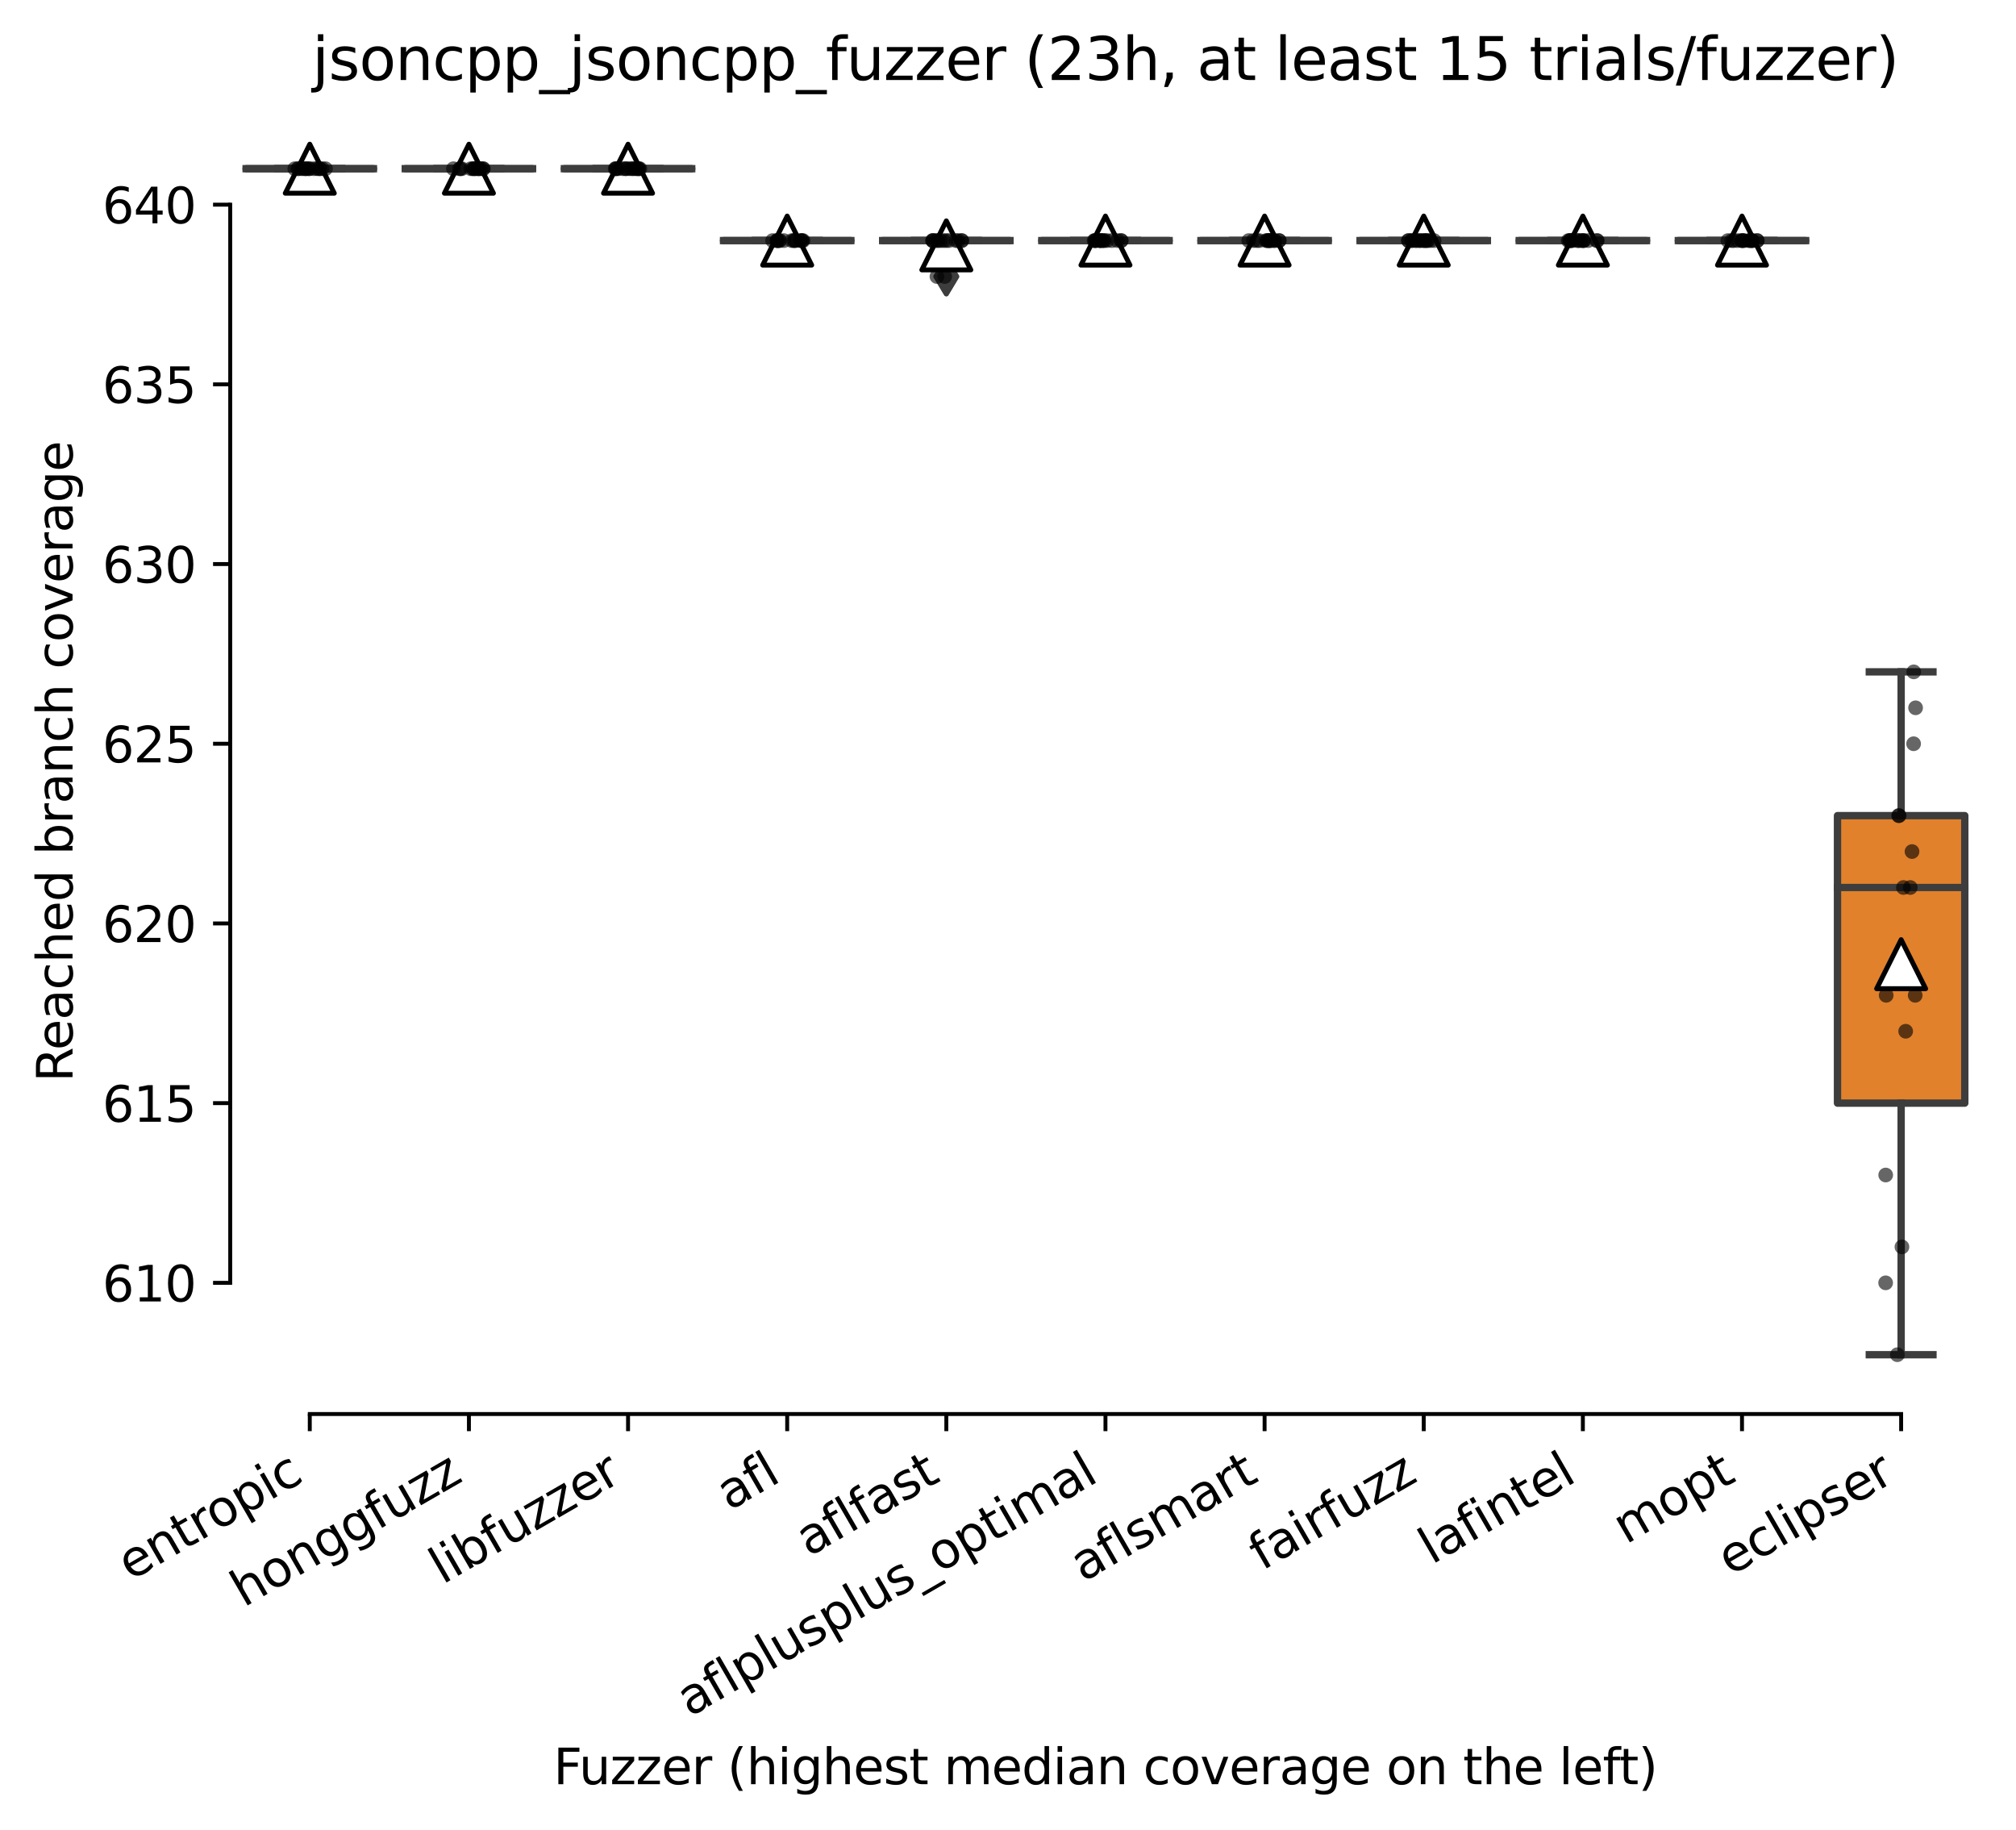 <?xml version="1.0" encoding="utf-8" standalone="no"?>
<!DOCTYPE svg PUBLIC "-//W3C//DTD SVG 1.1//EN"
  "http://www.w3.org/Graphics/SVG/1.1/DTD/svg11.dtd">
<svg xmlns:xlink="http://www.w3.org/1999/xlink" width="411.286pt" height="373.224pt" viewBox="0 0 411.286 373.224" xmlns="http://www.w3.org/2000/svg" version="1.1">
 <defs>
  <style type="text/css">*{stroke-linejoin: round; stroke-linecap: butt}</style>
 </defs>
 <g id="figure_1">
  <g id="patch_1">
   <path d="M 0 373.224 
L 411.286 373.224 
L 411.286 -0 
L 0 -0 
z
" style="fill: #ffffff"/>
  </g>
  <g id="axes_1">
   <g id="patch_2">
    <path d="M 46.966 288.43 
L 404.086 288.43 
L 404.086 22.318 
L 46.966 22.318 
z
" style="fill: #ffffff"/>
   </g>
   <g id="patch_3">
    <path d="M 50.212 34.414 
L 76.185 34.414 
L 76.185 34.414 
L 50.212 34.414 
L 50.212 34.414 
z
" clip-path="url(#p1e1490d49b)" style="fill: #f2a5a3; stroke: #3d3d3d; stroke-width: 1.5; stroke-linejoin: miter"/>
   </g>
   <g id="patch_4">
    <path d="M 82.678 34.414 
L 108.65 34.414 
L 108.65 34.414 
L 82.678 34.414 
L 82.678 34.414 
z
" clip-path="url(#p1e1490d49b)" style="fill: #d1d197; stroke: #3d3d3d; stroke-width: 1.5; stroke-linejoin: miter"/>
   </g>
   <g id="patch_5">
    <path d="M 115.143 34.414 
L 141.115 34.414 
L 141.115 34.414 
L 115.143 34.414 
L 115.143 34.414 
z
" clip-path="url(#p1e1490d49b)" style="fill: #c4b5d0; stroke: #3d3d3d; stroke-width: 1.5; stroke-linejoin: miter"/>
   </g>
   <g id="patch_6">
    <path d="M 147.609 49.076 
L 173.581 49.076 
L 173.581 49.076 
L 147.609 49.076 
L 147.609 49.076 
z
" clip-path="url(#p1e1490d49b)" style="fill: #3274a1; stroke: #3d3d3d; stroke-width: 1.5; stroke-linejoin: miter"/>
   </g>
   <g id="patch_7">
    <path d="M 180.074 49.076 
L 206.046 49.076 
L 206.046 49.076 
L 180.074 49.076 
L 180.074 49.076 
z
" clip-path="url(#p1e1490d49b)" style="fill: #9fd495; stroke: #3d3d3d; stroke-width: 1.5; stroke-linejoin: miter"/>
   </g>
   <g id="patch_8">
    <path d="M 212.539 49.076 
L 238.512 49.076 
L 238.512 49.076 
L 212.539 49.076 
L 212.539 49.076 
z
" clip-path="url(#p1e1490d49b)" style="fill: #c03d3e; stroke: #3d3d3d; stroke-width: 1.5; stroke-linejoin: miter"/>
   </g>
   <g id="patch_9">
    <path d="M 245.005 49.076 
L 270.977 49.076 
L 270.977 49.076 
L 245.005 49.076 
L 245.005 49.076 
z
" clip-path="url(#p1e1490d49b)" style="fill: #c7c7c7; stroke: #3d3d3d; stroke-width: 1.5; stroke-linejoin: miter"/>
   </g>
   <g id="patch_10">
    <path d="M 277.47 49.076 
L 303.443 49.076 
L 303.443 49.076 
L 277.47 49.076 
L 277.47 49.076 
z
" clip-path="url(#p1e1490d49b)" style="fill: #d684bd; stroke: #3d3d3d; stroke-width: 1.5; stroke-linejoin: miter"/>
   </g>
   <g id="patch_11">
    <path d="M 309.936 49.076 
L 335.908 49.076 
L 335.908 49.076 
L 309.936 49.076 
L 309.936 49.076 
z
" clip-path="url(#p1e1490d49b)" style="fill: #3a923a; stroke: #3d3d3d; stroke-width: 1.5; stroke-linejoin: miter"/>
   </g>
   <g id="patch_12">
    <path d="M 342.401 49.076 
L 368.374 49.076 
L 368.374 49.076 
L 342.401 49.076 
L 342.401 49.076 
z
" clip-path="url(#p1e1490d49b)" style="fill: #7f7f7f; stroke: #3d3d3d; stroke-width: 1.5; stroke-linejoin: miter"/>
   </g>
   <g id="patch_13">
    <path d="M 374.867 225.018 
L 400.839 225.018 
L 400.839 166.37 
L 374.867 166.37 
L 374.867 225.018 
z
" clip-path="url(#p1e1490d49b)" style="fill: #e1812c; stroke: #3d3d3d; stroke-width: 1.5; stroke-linejoin: miter"/>
   </g>
   <g id="matplotlib.axis_1">
    <g id="xtick_1">
     <g id="line2d_1">
      <defs>
       <path id="m3035d8a07e" d="M 0 0 
L 0 3.5 
" style="stroke: #000000; stroke-width: 0.8"/>
      </defs>
      <g>
       <use xlink:href="#m3035d8a07e" x="63.198" y="288.43" style="stroke: #000000; stroke-width: 0.8"/>
      </g>
     </g>
     <g id="text_1">
      <!-- entropic -->
      <g transform="translate(26.616 322.531) rotate(-30) scale(0.1 -0.1)">
       <defs>
        <path id="DejaVuSans-65" d="M 3597 1894 
L 3597 1613 
L 953 1613 
Q 991 1019 1311 708 
Q 1631 397 2203 397 
Q 2534 397 2845 478 
Q 3156 559 3463 722 
L 3463 178 
Q 3153 47 2828 -22 
Q 2503 -91 2169 -91 
Q 1331 -91 842 396 
Q 353 884 353 1716 
Q 353 2575 817 3079 
Q 1281 3584 2069 3584 
Q 2775 3584 3186 3129 
Q 3597 2675 3597 1894 
z
M 3022 2063 
Q 3016 2534 2758 2815 
Q 2500 3097 2075 3097 
Q 1594 3097 1305 2825 
Q 1016 2553 972 2059 
L 3022 2063 
z
" transform="scale(0.016)"/>
        <path id="DejaVuSans-6e" d="M 3513 2113 
L 3513 0 
L 2938 0 
L 2938 2094 
Q 2938 2591 2744 2837 
Q 2550 3084 2163 3084 
Q 1697 3084 1428 2787 
Q 1159 2491 1159 1978 
L 1159 0 
L 581 0 
L 581 3500 
L 1159 3500 
L 1159 2956 
Q 1366 3272 1645 3428 
Q 1925 3584 2291 3584 
Q 2894 3584 3203 3211 
Q 3513 2838 3513 2113 
z
" transform="scale(0.016)"/>
        <path id="DejaVuSans-74" d="M 1172 4494 
L 1172 3500 
L 2356 3500 
L 2356 3053 
L 1172 3053 
L 1172 1153 
Q 1172 725 1289 603 
Q 1406 481 1766 481 
L 2356 481 
L 2356 0 
L 1766 0 
Q 1100 0 847 248 
Q 594 497 594 1153 
L 594 3053 
L 172 3053 
L 172 3500 
L 594 3500 
L 594 4494 
L 1172 4494 
z
" transform="scale(0.016)"/>
        <path id="DejaVuSans-72" d="M 2631 2963 
Q 2534 3019 2420 3045 
Q 2306 3072 2169 3072 
Q 1681 3072 1420 2755 
Q 1159 2438 1159 1844 
L 1159 0 
L 581 0 
L 581 3500 
L 1159 3500 
L 1159 2956 
Q 1341 3275 1631 3429 
Q 1922 3584 2338 3584 
Q 2397 3584 2469 3576 
Q 2541 3569 2628 3553 
L 2631 2963 
z
" transform="scale(0.016)"/>
        <path id="DejaVuSans-6f" d="M 1959 3097 
Q 1497 3097 1228 2736 
Q 959 2375 959 1747 
Q 959 1119 1226 758 
Q 1494 397 1959 397 
Q 2419 397 2687 759 
Q 2956 1122 2956 1747 
Q 2956 2369 2687 2733 
Q 2419 3097 1959 3097 
z
M 1959 3584 
Q 2709 3584 3137 3096 
Q 3566 2609 3566 1747 
Q 3566 888 3137 398 
Q 2709 -91 1959 -91 
Q 1206 -91 779 398 
Q 353 888 353 1747 
Q 353 2609 779 3096 
Q 1206 3584 1959 3584 
z
" transform="scale(0.016)"/>
        <path id="DejaVuSans-70" d="M 1159 525 
L 1159 -1331 
L 581 -1331 
L 581 3500 
L 1159 3500 
L 1159 2969 
Q 1341 3281 1617 3432 
Q 1894 3584 2278 3584 
Q 2916 3584 3314 3078 
Q 3713 2572 3713 1747 
Q 3713 922 3314 415 
Q 2916 -91 2278 -91 
Q 1894 -91 1617 61 
Q 1341 213 1159 525 
z
M 3116 1747 
Q 3116 2381 2855 2742 
Q 2594 3103 2138 3103 
Q 1681 3103 1420 2742 
Q 1159 2381 1159 1747 
Q 1159 1113 1420 752 
Q 1681 391 2138 391 
Q 2594 391 2855 752 
Q 3116 1113 3116 1747 
z
" transform="scale(0.016)"/>
        <path id="DejaVuSans-69" d="M 603 3500 
L 1178 3500 
L 1178 0 
L 603 0 
L 603 3500 
z
M 603 4863 
L 1178 4863 
L 1178 4134 
L 603 4134 
L 603 4863 
z
" transform="scale(0.016)"/>
        <path id="DejaVuSans-63" d="M 3122 3366 
L 3122 2828 
Q 2878 2963 2633 3030 
Q 2388 3097 2138 3097 
Q 1578 3097 1268 2742 
Q 959 2388 959 1747 
Q 959 1106 1268 751 
Q 1578 397 2138 397 
Q 2388 397 2633 464 
Q 2878 531 3122 666 
L 3122 134 
Q 2881 22 2623 -34 
Q 2366 -91 2075 -91 
Q 1284 -91 818 406 
Q 353 903 353 1747 
Q 353 2603 823 3093 
Q 1294 3584 2113 3584 
Q 2378 3584 2631 3529 
Q 2884 3475 3122 3366 
z
" transform="scale(0.016)"/>
       </defs>
       <use xlink:href="#DejaVuSans-65"/>
       <use xlink:href="#DejaVuSans-6e" x="61.523"/>
       <use xlink:href="#DejaVuSans-74" x="124.902"/>
       <use xlink:href="#DejaVuSans-72" x="164.111"/>
       <use xlink:href="#DejaVuSans-6f" x="202.975"/>
       <use xlink:href="#DejaVuSans-70" x="264.156"/>
       <use xlink:href="#DejaVuSans-69" x="327.633"/>
       <use xlink:href="#DejaVuSans-63" x="355.416"/>
      </g>
     </g>
    </g>
    <g id="xtick_2">
     <g id="line2d_2">
      <g>
       <use xlink:href="#m3035d8a07e" x="95.664" y="288.43" style="stroke: #000000; stroke-width: 0.8"/>
      </g>
     </g>
     <g id="text_2">
      <!-- honggfuzz -->
      <g transform="translate(49.725 327.933) rotate(-30) scale(0.1 -0.1)">
       <defs>
        <path id="DejaVuSans-68" d="M 3513 2113 
L 3513 0 
L 2938 0 
L 2938 2094 
Q 2938 2591 2744 2837 
Q 2550 3084 2163 3084 
Q 1697 3084 1428 2787 
Q 1159 2491 1159 1978 
L 1159 0 
L 581 0 
L 581 4863 
L 1159 4863 
L 1159 2956 
Q 1366 3272 1645 3428 
Q 1925 3584 2291 3584 
Q 2894 3584 3203 3211 
Q 3513 2838 3513 2113 
z
" transform="scale(0.016)"/>
        <path id="DejaVuSans-67" d="M 2906 1791 
Q 2906 2416 2648 2759 
Q 2391 3103 1925 3103 
Q 1463 3103 1205 2759 
Q 947 2416 947 1791 
Q 947 1169 1205 825 
Q 1463 481 1925 481 
Q 2391 481 2648 825 
Q 2906 1169 2906 1791 
z
M 3481 434 
Q 3481 -459 3084 -895 
Q 2688 -1331 1869 -1331 
Q 1566 -1331 1297 -1286 
Q 1028 -1241 775 -1147 
L 775 -588 
Q 1028 -725 1275 -790 
Q 1522 -856 1778 -856 
Q 2344 -856 2625 -561 
Q 2906 -266 2906 331 
L 2906 616 
Q 2728 306 2450 153 
Q 2172 0 1784 0 
Q 1141 0 747 490 
Q 353 981 353 1791 
Q 353 2603 747 3093 
Q 1141 3584 1784 3584 
Q 2172 3584 2450 3431 
Q 2728 3278 2906 2969 
L 2906 3500 
L 3481 3500 
L 3481 434 
z
" transform="scale(0.016)"/>
        <path id="DejaVuSans-66" d="M 2375 4863 
L 2375 4384 
L 1825 4384 
Q 1516 4384 1395 4259 
Q 1275 4134 1275 3809 
L 1275 3500 
L 2222 3500 
L 2222 3053 
L 1275 3053 
L 1275 0 
L 697 0 
L 697 3053 
L 147 3053 
L 147 3500 
L 697 3500 
L 697 3744 
Q 697 4328 969 4595 
Q 1241 4863 1831 4863 
L 2375 4863 
z
" transform="scale(0.016)"/>
        <path id="DejaVuSans-75" d="M 544 1381 
L 544 3500 
L 1119 3500 
L 1119 1403 
Q 1119 906 1312 657 
Q 1506 409 1894 409 
Q 2359 409 2629 706 
Q 2900 1003 2900 1516 
L 2900 3500 
L 3475 3500 
L 3475 0 
L 2900 0 
L 2900 538 
Q 2691 219 2414 64 
Q 2138 -91 1772 -91 
Q 1169 -91 856 284 
Q 544 659 544 1381 
z
M 1991 3584 
L 1991 3584 
z
" transform="scale(0.016)"/>
        <path id="DejaVuSans-7a" d="M 353 3500 
L 3084 3500 
L 3084 2975 
L 922 459 
L 3084 459 
L 3084 0 
L 275 0 
L 275 525 
L 2438 3041 
L 353 3041 
L 353 3500 
z
" transform="scale(0.016)"/>
       </defs>
       <use xlink:href="#DejaVuSans-68"/>
       <use xlink:href="#DejaVuSans-6f" x="63.379"/>
       <use xlink:href="#DejaVuSans-6e" x="124.561"/>
       <use xlink:href="#DejaVuSans-67" x="187.939"/>
       <use xlink:href="#DejaVuSans-67" x="251.416"/>
       <use xlink:href="#DejaVuSans-66" x="314.893"/>
       <use xlink:href="#DejaVuSans-75" x="350.098"/>
       <use xlink:href="#DejaVuSans-7a" x="413.477"/>
       <use xlink:href="#DejaVuSans-7a" x="465.967"/>
      </g>
     </g>
    </g>
    <g id="xtick_3">
     <g id="line2d_3">
      <g>
       <use xlink:href="#m3035d8a07e" x="128.129" y="288.43" style="stroke: #000000; stroke-width: 0.8"/>
      </g>
     </g>
     <g id="text_3">
      <!-- libfuzzer -->
      <g transform="translate(90.263 323.272) rotate(-30) scale(0.1 -0.1)">
       <defs>
        <path id="DejaVuSans-6c" d="M 603 4863 
L 1178 4863 
L 1178 0 
L 603 0 
L 603 4863 
z
" transform="scale(0.016)"/>
        <path id="DejaVuSans-62" d="M 3116 1747 
Q 3116 2381 2855 2742 
Q 2594 3103 2138 3103 
Q 1681 3103 1420 2742 
Q 1159 2381 1159 1747 
Q 1159 1113 1420 752 
Q 1681 391 2138 391 
Q 2594 391 2855 752 
Q 3116 1113 3116 1747 
z
M 1159 2969 
Q 1341 3281 1617 3432 
Q 1894 3584 2278 3584 
Q 2916 3584 3314 3078 
Q 3713 2572 3713 1747 
Q 3713 922 3314 415 
Q 2916 -91 2278 -91 
Q 1894 -91 1617 61 
Q 1341 213 1159 525 
L 1159 0 
L 581 0 
L 581 4863 
L 1159 4863 
L 1159 2969 
z
" transform="scale(0.016)"/>
       </defs>
       <use xlink:href="#DejaVuSans-6c"/>
       <use xlink:href="#DejaVuSans-69" x="27.783"/>
       <use xlink:href="#DejaVuSans-62" x="55.566"/>
       <use xlink:href="#DejaVuSans-66" x="119.043"/>
       <use xlink:href="#DejaVuSans-75" x="154.248"/>
       <use xlink:href="#DejaVuSans-7a" x="217.627"/>
       <use xlink:href="#DejaVuSans-7a" x="270.117"/>
       <use xlink:href="#DejaVuSans-65" x="322.607"/>
       <use xlink:href="#DejaVuSans-72" x="384.131"/>
      </g>
     </g>
    </g>
    <g id="xtick_4">
     <g id="line2d_4">
      <g>
       <use xlink:href="#m3035d8a07e" x="160.595" y="288.43" style="stroke: #000000; stroke-width: 0.8"/>
      </g>
     </g>
     <g id="text_4">
      <!-- afl -->
      <g transform="translate(148.793 308.224) rotate(-30) scale(0.1 -0.1)">
       <defs>
        <path id="DejaVuSans-61" d="M 2194 1759 
Q 1497 1759 1228 1600 
Q 959 1441 959 1056 
Q 959 750 1161 570 
Q 1363 391 1709 391 
Q 2188 391 2477 730 
Q 2766 1069 2766 1631 
L 2766 1759 
L 2194 1759 
z
M 3341 1997 
L 3341 0 
L 2766 0 
L 2766 531 
Q 2569 213 2275 61 
Q 1981 -91 1556 -91 
Q 1019 -91 701 211 
Q 384 513 384 1019 
Q 384 1609 779 1909 
Q 1175 2209 1959 2209 
L 2766 2209 
L 2766 2266 
Q 2766 2663 2505 2880 
Q 2244 3097 1772 3097 
Q 1472 3097 1187 3025 
Q 903 2953 641 2809 
L 641 3341 
Q 956 3463 1253 3523 
Q 1550 3584 1831 3584 
Q 2591 3584 2966 3190 
Q 3341 2797 3341 1997 
z
" transform="scale(0.016)"/>
       </defs>
       <use xlink:href="#DejaVuSans-61"/>
       <use xlink:href="#DejaVuSans-66" x="61.279"/>
       <use xlink:href="#DejaVuSans-6c" x="96.484"/>
      </g>
     </g>
    </g>
    <g id="xtick_5">
     <g id="line2d_5">
      <g>
       <use xlink:href="#m3035d8a07e" x="193.06" y="288.43" style="stroke: #000000; stroke-width: 0.8"/>
      </g>
     </g>
     <g id="text_5">
      <!-- aflfast -->
      <g transform="translate(164.996 317.613) rotate(-30) scale(0.1 -0.1)">
       <defs>
        <path id="DejaVuSans-73" d="M 2834 3397 
L 2834 2853 
Q 2591 2978 2328 3040 
Q 2066 3103 1784 3103 
Q 1356 3103 1142 2972 
Q 928 2841 928 2578 
Q 928 2378 1081 2264 
Q 1234 2150 1697 2047 
L 1894 2003 
Q 2506 1872 2764 1633 
Q 3022 1394 3022 966 
Q 3022 478 2636 193 
Q 2250 -91 1575 -91 
Q 1294 -91 989 -36 
Q 684 19 347 128 
L 347 722 
Q 666 556 975 473 
Q 1284 391 1588 391 
Q 1994 391 2212 530 
Q 2431 669 2431 922 
Q 2431 1156 2273 1281 
Q 2116 1406 1581 1522 
L 1381 1569 
Q 847 1681 609 1914 
Q 372 2147 372 2553 
Q 372 3047 722 3315 
Q 1072 3584 1716 3584 
Q 2034 3584 2315 3537 
Q 2597 3491 2834 3397 
z
" transform="scale(0.016)"/>
       </defs>
       <use xlink:href="#DejaVuSans-61"/>
       <use xlink:href="#DejaVuSans-66" x="61.279"/>
       <use xlink:href="#DejaVuSans-6c" x="96.484"/>
       <use xlink:href="#DejaVuSans-66" x="124.268"/>
       <use xlink:href="#DejaVuSans-61" x="159.473"/>
       <use xlink:href="#DejaVuSans-73" x="220.752"/>
       <use xlink:href="#DejaVuSans-74" x="272.852"/>
      </g>
     </g>
    </g>
    <g id="xtick_6">
     <g id="line2d_6">
      <g>
       <use xlink:href="#m3035d8a07e" x="225.526" y="288.43" style="stroke: #000000; stroke-width: 0.8"/>
      </g>
     </g>
     <g id="text_6">
      <!-- aflplusplus_optimal -->
      <g transform="translate(140.701 350.304) rotate(-30) scale(0.1 -0.1)">
       <defs>
        <path id="DejaVuSans-5f" d="M 3263 -1063 
L 3263 -1509 
L -63 -1509 
L -63 -1063 
L 3263 -1063 
z
" transform="scale(0.016)"/>
        <path id="DejaVuSans-6d" d="M 3328 2828 
Q 3544 3216 3844 3400 
Q 4144 3584 4550 3584 
Q 5097 3584 5394 3201 
Q 5691 2819 5691 2113 
L 5691 0 
L 5113 0 
L 5113 2094 
Q 5113 2597 4934 2840 
Q 4756 3084 4391 3084 
Q 3944 3084 3684 2787 
Q 3425 2491 3425 1978 
L 3425 0 
L 2847 0 
L 2847 2094 
Q 2847 2600 2669 2842 
Q 2491 3084 2119 3084 
Q 1678 3084 1418 2786 
Q 1159 2488 1159 1978 
L 1159 0 
L 581 0 
L 581 3500 
L 1159 3500 
L 1159 2956 
Q 1356 3278 1631 3431 
Q 1906 3584 2284 3584 
Q 2666 3584 2933 3390 
Q 3200 3197 3328 2828 
z
" transform="scale(0.016)"/>
       </defs>
       <use xlink:href="#DejaVuSans-61"/>
       <use xlink:href="#DejaVuSans-66" x="61.279"/>
       <use xlink:href="#DejaVuSans-6c" x="96.484"/>
       <use xlink:href="#DejaVuSans-70" x="124.268"/>
       <use xlink:href="#DejaVuSans-6c" x="187.744"/>
       <use xlink:href="#DejaVuSans-75" x="215.527"/>
       <use xlink:href="#DejaVuSans-73" x="278.906"/>
       <use xlink:href="#DejaVuSans-70" x="331.006"/>
       <use xlink:href="#DejaVuSans-6c" x="394.482"/>
       <use xlink:href="#DejaVuSans-75" x="422.266"/>
       <use xlink:href="#DejaVuSans-73" x="485.645"/>
       <use xlink:href="#DejaVuSans-5f" x="537.744"/>
       <use xlink:href="#DejaVuSans-6f" x="587.744"/>
       <use xlink:href="#DejaVuSans-70" x="648.926"/>
       <use xlink:href="#DejaVuSans-74" x="712.402"/>
       <use xlink:href="#DejaVuSans-69" x="751.611"/>
       <use xlink:href="#DejaVuSans-6d" x="779.395"/>
       <use xlink:href="#DejaVuSans-61" x="876.807"/>
       <use xlink:href="#DejaVuSans-6c" x="938.086"/>
      </g>
     </g>
    </g>
    <g id="xtick_7">
     <g id="line2d_7">
      <g>
       <use xlink:href="#m3035d8a07e" x="257.991" y="288.43" style="stroke: #000000; stroke-width: 0.8"/>
      </g>
     </g>
     <g id="text_7">
      <!-- aflsmart -->
      <g transform="translate(220.98 322.779) rotate(-30) scale(0.1 -0.1)">
       <use xlink:href="#DejaVuSans-61"/>
       <use xlink:href="#DejaVuSans-66" x="61.279"/>
       <use xlink:href="#DejaVuSans-6c" x="96.484"/>
       <use xlink:href="#DejaVuSans-73" x="124.268"/>
       <use xlink:href="#DejaVuSans-6d" x="176.367"/>
       <use xlink:href="#DejaVuSans-61" x="273.779"/>
       <use xlink:href="#DejaVuSans-72" x="335.059"/>
       <use xlink:href="#DejaVuSans-74" x="376.172"/>
      </g>
     </g>
    </g>
    <g id="xtick_8">
     <g id="line2d_8">
      <g>
       <use xlink:href="#m3035d8a07e" x="290.457" y="288.43" style="stroke: #000000; stroke-width: 0.8"/>
      </g>
     </g>
     <g id="text_8">
      <!-- fairfuzz -->
      <g transform="translate(257.467 320.457) rotate(-30) scale(0.1 -0.1)">
       <use xlink:href="#DejaVuSans-66"/>
       <use xlink:href="#DejaVuSans-61" x="35.205"/>
       <use xlink:href="#DejaVuSans-69" x="96.484"/>
       <use xlink:href="#DejaVuSans-72" x="124.268"/>
       <use xlink:href="#DejaVuSans-66" x="165.381"/>
       <use xlink:href="#DejaVuSans-75" x="200.586"/>
       <use xlink:href="#DejaVuSans-7a" x="263.965"/>
       <use xlink:href="#DejaVuSans-7a" x="316.455"/>
      </g>
     </g>
    </g>
    <g id="xtick_9">
     <g id="line2d_9">
      <g>
       <use xlink:href="#m3035d8a07e" x="322.922" y="288.43" style="stroke: #000000; stroke-width: 0.8"/>
      </g>
     </g>
     <g id="text_9">
      <!-- lafintel -->
      <g transform="translate(292.096 319.207) rotate(-30) scale(0.1 -0.1)">
       <use xlink:href="#DejaVuSans-6c"/>
       <use xlink:href="#DejaVuSans-61" x="27.783"/>
       <use xlink:href="#DejaVuSans-66" x="89.062"/>
       <use xlink:href="#DejaVuSans-69" x="124.268"/>
       <use xlink:href="#DejaVuSans-6e" x="152.051"/>
       <use xlink:href="#DejaVuSans-74" x="215.43"/>
       <use xlink:href="#DejaVuSans-65" x="254.639"/>
       <use xlink:href="#DejaVuSans-6c" x="316.162"/>
      </g>
     </g>
    </g>
    <g id="xtick_10">
     <g id="line2d_10">
      <g>
       <use xlink:href="#m3035d8a07e" x="355.387" y="288.43" style="stroke: #000000; stroke-width: 0.8"/>
      </g>
     </g>
     <g id="text_10">
      <!-- mopt -->
      <g transform="translate(331.72 315.075) rotate(-30) scale(0.1 -0.1)">
       <use xlink:href="#DejaVuSans-6d"/>
       <use xlink:href="#DejaVuSans-6f" x="97.412"/>
       <use xlink:href="#DejaVuSans-70" x="158.594"/>
       <use xlink:href="#DejaVuSans-74" x="222.07"/>
      </g>
     </g>
    </g>
    <g id="xtick_11">
     <g id="line2d_11">
      <g>
       <use xlink:href="#m3035d8a07e" x="387.853" y="288.43" style="stroke: #000000; stroke-width: 0.8"/>
      </g>
     </g>
     <g id="text_11">
      <!-- eclipser -->
      <g transform="translate(353.012 321.525) rotate(-30) scale(0.1 -0.1)">
       <use xlink:href="#DejaVuSans-65"/>
       <use xlink:href="#DejaVuSans-63" x="61.523"/>
       <use xlink:href="#DejaVuSans-6c" x="116.504"/>
       <use xlink:href="#DejaVuSans-69" x="144.287"/>
       <use xlink:href="#DejaVuSans-70" x="172.07"/>
       <use xlink:href="#DejaVuSans-73" x="235.547"/>
       <use xlink:href="#DejaVuSans-65" x="287.646"/>
       <use xlink:href="#DejaVuSans-72" x="349.17"/>
      </g>
     </g>
    </g>
    <g id="text_12">
     <!-- Fuzzer (highest median coverage on the left) -->
     <g transform="translate(112.908 363.944) scale(0.1 -0.1)">
      <defs>
       <path id="DejaVuSans-46" d="M 628 4666 
L 3309 4666 
L 3309 4134 
L 1259 4134 
L 1259 2759 
L 3109 2759 
L 3109 2228 
L 1259 2228 
L 1259 0 
L 628 0 
L 628 4666 
z
" transform="scale(0.016)"/>
       <path id="DejaVuSans-20" transform="scale(0.016)"/>
       <path id="DejaVuSans-28" d="M 1984 4856 
Q 1566 4138 1362 3434 
Q 1159 2731 1159 2009 
Q 1159 1288 1364 580 
Q 1569 -128 1984 -844 
L 1484 -844 
Q 1016 -109 783 600 
Q 550 1309 550 2009 
Q 550 2706 781 3412 
Q 1013 4119 1484 4856 
L 1984 4856 
z
" transform="scale(0.016)"/>
       <path id="DejaVuSans-64" d="M 2906 2969 
L 2906 4863 
L 3481 4863 
L 3481 0 
L 2906 0 
L 2906 525 
Q 2725 213 2448 61 
Q 2172 -91 1784 -91 
Q 1150 -91 751 415 
Q 353 922 353 1747 
Q 353 2572 751 3078 
Q 1150 3584 1784 3584 
Q 2172 3584 2448 3432 
Q 2725 3281 2906 2969 
z
M 947 1747 
Q 947 1113 1208 752 
Q 1469 391 1925 391 
Q 2381 391 2643 752 
Q 2906 1113 2906 1747 
Q 2906 2381 2643 2742 
Q 2381 3103 1925 3103 
Q 1469 3103 1208 2742 
Q 947 2381 947 1747 
z
" transform="scale(0.016)"/>
       <path id="DejaVuSans-76" d="M 191 3500 
L 800 3500 
L 1894 563 
L 2988 3500 
L 3597 3500 
L 2284 0 
L 1503 0 
L 191 3500 
z
" transform="scale(0.016)"/>
       <path id="DejaVuSans-29" d="M 513 4856 
L 1013 4856 
Q 1481 4119 1714 3412 
Q 1947 2706 1947 2009 
Q 1947 1309 1714 600 
Q 1481 -109 1013 -844 
L 513 -844 
Q 928 -128 1133 580 
Q 1338 1288 1338 2009 
Q 1338 2731 1133 3434 
Q 928 4138 513 4856 
z
" transform="scale(0.016)"/>
      </defs>
      <use xlink:href="#DejaVuSans-46"/>
      <use xlink:href="#DejaVuSans-75" x="52.02"/>
      <use xlink:href="#DejaVuSans-7a" x="115.398"/>
      <use xlink:href="#DejaVuSans-7a" x="167.889"/>
      <use xlink:href="#DejaVuSans-65" x="220.379"/>
      <use xlink:href="#DejaVuSans-72" x="281.902"/>
      <use xlink:href="#DejaVuSans-20" x="323.016"/>
      <use xlink:href="#DejaVuSans-28" x="354.803"/>
      <use xlink:href="#DejaVuSans-68" x="393.816"/>
      <use xlink:href="#DejaVuSans-69" x="457.195"/>
      <use xlink:href="#DejaVuSans-67" x="484.979"/>
      <use xlink:href="#DejaVuSans-68" x="548.455"/>
      <use xlink:href="#DejaVuSans-65" x="611.834"/>
      <use xlink:href="#DejaVuSans-73" x="673.357"/>
      <use xlink:href="#DejaVuSans-74" x="725.457"/>
      <use xlink:href="#DejaVuSans-20" x="764.666"/>
      <use xlink:href="#DejaVuSans-6d" x="796.453"/>
      <use xlink:href="#DejaVuSans-65" x="893.865"/>
      <use xlink:href="#DejaVuSans-64" x="955.389"/>
      <use xlink:href="#DejaVuSans-69" x="1018.865"/>
      <use xlink:href="#DejaVuSans-61" x="1046.648"/>
      <use xlink:href="#DejaVuSans-6e" x="1107.928"/>
      <use xlink:href="#DejaVuSans-20" x="1171.307"/>
      <use xlink:href="#DejaVuSans-63" x="1203.094"/>
      <use xlink:href="#DejaVuSans-6f" x="1258.074"/>
      <use xlink:href="#DejaVuSans-76" x="1319.256"/>
      <use xlink:href="#DejaVuSans-65" x="1378.436"/>
      <use xlink:href="#DejaVuSans-72" x="1439.959"/>
      <use xlink:href="#DejaVuSans-61" x="1481.072"/>
      <use xlink:href="#DejaVuSans-67" x="1542.352"/>
      <use xlink:href="#DejaVuSans-65" x="1605.828"/>
      <use xlink:href="#DejaVuSans-20" x="1667.352"/>
      <use xlink:href="#DejaVuSans-6f" x="1699.139"/>
      <use xlink:href="#DejaVuSans-6e" x="1760.32"/>
      <use xlink:href="#DejaVuSans-20" x="1823.699"/>
      <use xlink:href="#DejaVuSans-74" x="1855.486"/>
      <use xlink:href="#DejaVuSans-68" x="1894.695"/>
      <use xlink:href="#DejaVuSans-65" x="1958.074"/>
      <use xlink:href="#DejaVuSans-20" x="2019.598"/>
      <use xlink:href="#DejaVuSans-6c" x="2051.385"/>
      <use xlink:href="#DejaVuSans-65" x="2079.168"/>
      <use xlink:href="#DejaVuSans-66" x="2140.691"/>
      <use xlink:href="#DejaVuSans-74" x="2174.146"/>
      <use xlink:href="#DejaVuSans-29" x="2213.355"/>
     </g>
    </g>
   </g>
   <g id="matplotlib.axis_2">
    <g id="ytick_1">
     <g id="line2d_12">
      <defs>
       <path id="ma222ec6571" d="M 0 0 
L -3.5 0 
" style="stroke: #000000; stroke-width: 0.8"/>
      </defs>
      <g>
       <use xlink:href="#ma222ec6571" x="46.966" y="261.672" style="stroke: #000000; stroke-width: 0.8"/>
      </g>
     </g>
     <g id="text_13">
      <!-- 610 -->
      <g transform="translate(20.878 265.472) scale(0.1 -0.1)">
       <defs>
        <path id="DejaVuSans-36" d="M 2113 2584 
Q 1688 2584 1439 2293 
Q 1191 2003 1191 1497 
Q 1191 994 1439 701 
Q 1688 409 2113 409 
Q 2538 409 2786 701 
Q 3034 994 3034 1497 
Q 3034 2003 2786 2293 
Q 2538 2584 2113 2584 
z
M 3366 4563 
L 3366 3988 
Q 3128 4100 2886 4159 
Q 2644 4219 2406 4219 
Q 1781 4219 1451 3797 
Q 1122 3375 1075 2522 
Q 1259 2794 1537 2939 
Q 1816 3084 2150 3084 
Q 2853 3084 3261 2657 
Q 3669 2231 3669 1497 
Q 3669 778 3244 343 
Q 2819 -91 2113 -91 
Q 1303 -91 875 529 
Q 447 1150 447 2328 
Q 447 3434 972 4092 
Q 1497 4750 2381 4750 
Q 2619 4750 2861 4703 
Q 3103 4656 3366 4563 
z
" transform="scale(0.016)"/>
        <path id="DejaVuSans-31" d="M 794 531 
L 1825 531 
L 1825 4091 
L 703 3866 
L 703 4441 
L 1819 4666 
L 2450 4666 
L 2450 531 
L 3481 531 
L 3481 0 
L 794 0 
L 794 531 
z
" transform="scale(0.016)"/>
        <path id="DejaVuSans-30" d="M 2034 4250 
Q 1547 4250 1301 3770 
Q 1056 3291 1056 2328 
Q 1056 1369 1301 889 
Q 1547 409 2034 409 
Q 2525 409 2770 889 
Q 3016 1369 3016 2328 
Q 3016 3291 2770 3770 
Q 2525 4250 2034 4250 
z
M 2034 4750 
Q 2819 4750 3233 4129 
Q 3647 3509 3647 2328 
Q 3647 1150 3233 529 
Q 2819 -91 2034 -91 
Q 1250 -91 836 529 
Q 422 1150 422 2328 
Q 422 3509 836 4129 
Q 1250 4750 2034 4750 
z
" transform="scale(0.016)"/>
       </defs>
       <use xlink:href="#DejaVuSans-36"/>
       <use xlink:href="#DejaVuSans-31" x="63.623"/>
       <use xlink:href="#DejaVuSans-30" x="127.246"/>
      </g>
     </g>
    </g>
    <g id="ytick_2">
     <g id="line2d_13">
      <g>
       <use xlink:href="#ma222ec6571" x="46.966" y="225.018" style="stroke: #000000; stroke-width: 0.8"/>
      </g>
     </g>
     <g id="text_14">
      <!-- 615 -->
      <g transform="translate(20.878 228.817) scale(0.1 -0.1)">
       <defs>
        <path id="DejaVuSans-35" d="M 691 4666 
L 3169 4666 
L 3169 4134 
L 1269 4134 
L 1269 2991 
Q 1406 3038 1543 3061 
Q 1681 3084 1819 3084 
Q 2600 3084 3056 2656 
Q 3513 2228 3513 1497 
Q 3513 744 3044 326 
Q 2575 -91 1722 -91 
Q 1428 -91 1123 -41 
Q 819 9 494 109 
L 494 744 
Q 775 591 1075 516 
Q 1375 441 1709 441 
Q 2250 441 2565 725 
Q 2881 1009 2881 1497 
Q 2881 1984 2565 2268 
Q 2250 2553 1709 2553 
Q 1456 2553 1204 2497 
Q 953 2441 691 2322 
L 691 4666 
z
" transform="scale(0.016)"/>
       </defs>
       <use xlink:href="#DejaVuSans-36"/>
       <use xlink:href="#DejaVuSans-31" x="63.623"/>
       <use xlink:href="#DejaVuSans-35" x="127.246"/>
      </g>
     </g>
    </g>
    <g id="ytick_3">
     <g id="line2d_14">
      <g>
       <use xlink:href="#ma222ec6571" x="46.966" y="188.363" style="stroke: #000000; stroke-width: 0.8"/>
      </g>
     </g>
     <g id="text_15">
      <!-- 620 -->
      <g transform="translate(20.878 192.162) scale(0.1 -0.1)">
       <defs>
        <path id="DejaVuSans-32" d="M 1228 531 
L 3431 531 
L 3431 0 
L 469 0 
L 469 531 
Q 828 903 1448 1529 
Q 2069 2156 2228 2338 
Q 2531 2678 2651 2914 
Q 2772 3150 2772 3378 
Q 2772 3750 2511 3984 
Q 2250 4219 1831 4219 
Q 1534 4219 1204 4116 
Q 875 4013 500 3803 
L 500 4441 
Q 881 4594 1212 4672 
Q 1544 4750 1819 4750 
Q 2544 4750 2975 4387 
Q 3406 4025 3406 3419 
Q 3406 3131 3298 2873 
Q 3191 2616 2906 2266 
Q 2828 2175 2409 1742 
Q 1991 1309 1228 531 
z
" transform="scale(0.016)"/>
       </defs>
       <use xlink:href="#DejaVuSans-36"/>
       <use xlink:href="#DejaVuSans-32" x="63.623"/>
       <use xlink:href="#DejaVuSans-30" x="127.246"/>
      </g>
     </g>
    </g>
    <g id="ytick_4">
     <g id="line2d_15">
      <g>
       <use xlink:href="#ma222ec6571" x="46.966" y="151.709" style="stroke: #000000; stroke-width: 0.8"/>
      </g>
     </g>
     <g id="text_16">
      <!-- 625 -->
      <g transform="translate(20.878 155.508) scale(0.1 -0.1)">
       <use xlink:href="#DejaVuSans-36"/>
       <use xlink:href="#DejaVuSans-32" x="63.623"/>
       <use xlink:href="#DejaVuSans-35" x="127.246"/>
      </g>
     </g>
    </g>
    <g id="ytick_5">
     <g id="line2d_16">
      <g>
       <use xlink:href="#ma222ec6571" x="46.966" y="115.054" style="stroke: #000000; stroke-width: 0.8"/>
      </g>
     </g>
     <g id="text_17">
      <!-- 630 -->
      <g transform="translate(20.878 118.853) scale(0.1 -0.1)">
       <defs>
        <path id="DejaVuSans-33" d="M 2597 2516 
Q 3050 2419 3304 2112 
Q 3559 1806 3559 1356 
Q 3559 666 3084 287 
Q 2609 -91 1734 -91 
Q 1441 -91 1130 -33 
Q 819 25 488 141 
L 488 750 
Q 750 597 1062 519 
Q 1375 441 1716 441 
Q 2309 441 2620 675 
Q 2931 909 2931 1356 
Q 2931 1769 2642 2001 
Q 2353 2234 1838 2234 
L 1294 2234 
L 1294 2753 
L 1863 2753 
Q 2328 2753 2575 2939 
Q 2822 3125 2822 3475 
Q 2822 3834 2567 4026 
Q 2313 4219 1838 4219 
Q 1578 4219 1281 4162 
Q 984 4106 628 3988 
L 628 4550 
Q 988 4650 1302 4700 
Q 1616 4750 1894 4750 
Q 2613 4750 3031 4423 
Q 3450 4097 3450 3541 
Q 3450 3153 3228 2886 
Q 3006 2619 2597 2516 
z
" transform="scale(0.016)"/>
       </defs>
       <use xlink:href="#DejaVuSans-36"/>
       <use xlink:href="#DejaVuSans-33" x="63.623"/>
       <use xlink:href="#DejaVuSans-30" x="127.246"/>
      </g>
     </g>
    </g>
    <g id="ytick_6">
     <g id="line2d_17">
      <g>
       <use xlink:href="#ma222ec6571" x="46.966" y="78.4" style="stroke: #000000; stroke-width: 0.8"/>
      </g>
     </g>
     <g id="text_18">
      <!-- 635 -->
      <g transform="translate(20.878 82.199) scale(0.1 -0.1)">
       <use xlink:href="#DejaVuSans-36"/>
       <use xlink:href="#DejaVuSans-33" x="63.623"/>
       <use xlink:href="#DejaVuSans-35" x="127.246"/>
      </g>
     </g>
    </g>
    <g id="ytick_7">
     <g id="line2d_18">
      <g>
       <use xlink:href="#ma222ec6571" x="46.966" y="41.745" style="stroke: #000000; stroke-width: 0.8"/>
      </g>
     </g>
     <g id="text_19">
      <!-- 640 -->
      <g transform="translate(20.878 45.544) scale(0.1 -0.1)">
       <defs>
        <path id="DejaVuSans-34" d="M 2419 4116 
L 825 1625 
L 2419 1625 
L 2419 4116 
z
M 2253 4666 
L 3047 4666 
L 3047 1625 
L 3713 1625 
L 3713 1100 
L 3047 1100 
L 3047 0 
L 2419 0 
L 2419 1100 
L 313 1100 
L 313 1709 
L 2253 4666 
z
" transform="scale(0.016)"/>
       </defs>
       <use xlink:href="#DejaVuSans-36"/>
       <use xlink:href="#DejaVuSans-34" x="63.623"/>
       <use xlink:href="#DejaVuSans-30" x="127.246"/>
      </g>
     </g>
    </g>
    <g id="text_20">
     <!-- Reached branch coverage -->
     <g transform="translate(14.798 220.706) rotate(-90) scale(0.1 -0.1)">
      <defs>
       <path id="DejaVuSans-52" d="M 2841 2188 
Q 3044 2119 3236 1894 
Q 3428 1669 3622 1275 
L 4263 0 
L 3584 0 
L 2988 1197 
Q 2756 1666 2539 1819 
Q 2322 1972 1947 1972 
L 1259 1972 
L 1259 0 
L 628 0 
L 628 4666 
L 2053 4666 
Q 2853 4666 3247 4331 
Q 3641 3997 3641 3322 
Q 3641 2881 3436 2590 
Q 3231 2300 2841 2188 
z
M 1259 4147 
L 1259 2491 
L 2053 2491 
Q 2509 2491 2742 2702 
Q 2975 2913 2975 3322 
Q 2975 3731 2742 3939 
Q 2509 4147 2053 4147 
L 1259 4147 
z
" transform="scale(0.016)"/>
      </defs>
      <use xlink:href="#DejaVuSans-52"/>
      <use xlink:href="#DejaVuSans-65" x="64.982"/>
      <use xlink:href="#DejaVuSans-61" x="126.506"/>
      <use xlink:href="#DejaVuSans-63" x="187.785"/>
      <use xlink:href="#DejaVuSans-68" x="242.766"/>
      <use xlink:href="#DejaVuSans-65" x="306.145"/>
      <use xlink:href="#DejaVuSans-64" x="367.668"/>
      <use xlink:href="#DejaVuSans-20" x="431.145"/>
      <use xlink:href="#DejaVuSans-62" x="462.932"/>
      <use xlink:href="#DejaVuSans-72" x="526.408"/>
      <use xlink:href="#DejaVuSans-61" x="567.521"/>
      <use xlink:href="#DejaVuSans-6e" x="628.801"/>
      <use xlink:href="#DejaVuSans-63" x="692.18"/>
      <use xlink:href="#DejaVuSans-68" x="747.16"/>
      <use xlink:href="#DejaVuSans-20" x="810.539"/>
      <use xlink:href="#DejaVuSans-63" x="842.326"/>
      <use xlink:href="#DejaVuSans-6f" x="897.307"/>
      <use xlink:href="#DejaVuSans-76" x="958.488"/>
      <use xlink:href="#DejaVuSans-65" x="1017.668"/>
      <use xlink:href="#DejaVuSans-72" x="1079.191"/>
      <use xlink:href="#DejaVuSans-61" x="1120.305"/>
      <use xlink:href="#DejaVuSans-67" x="1181.584"/>
      <use xlink:href="#DejaVuSans-65" x="1245.061"/>
     </g>
    </g>
   </g>
   <g id="line2d_19">
    <path d="M 63.198 34.414 
L 63.198 34.414 
" clip-path="url(#p1e1490d49b)" style="fill: none; stroke: #3d3d3d; stroke-width: 1.5; stroke-linecap: square"/>
   </g>
   <g id="line2d_20">
    <path d="M 63.198 34.414 
L 63.198 34.414 
" clip-path="url(#p1e1490d49b)" style="fill: none; stroke: #3d3d3d; stroke-width: 1.5; stroke-linecap: square"/>
   </g>
   <g id="line2d_21">
    <path d="M 56.705 34.414 
L 69.691 34.414 
" clip-path="url(#p1e1490d49b)" style="fill: none; stroke: #3d3d3d; stroke-width: 1.5; stroke-linecap: square"/>
   </g>
   <g id="line2d_22">
    <path d="M 56.705 34.414 
L 69.691 34.414 
" clip-path="url(#p1e1490d49b)" style="fill: none; stroke: #3d3d3d; stroke-width: 1.5; stroke-linecap: square"/>
   </g>
   <g id="line2d_23"/>
   <g id="line2d_24">
    <path d="M 95.664 34.414 
L 95.664 34.414 
" clip-path="url(#p1e1490d49b)" style="fill: none; stroke: #3d3d3d; stroke-width: 1.5; stroke-linecap: square"/>
   </g>
   <g id="line2d_25">
    <path d="M 95.664 34.414 
L 95.664 34.414 
" clip-path="url(#p1e1490d49b)" style="fill: none; stroke: #3d3d3d; stroke-width: 1.5; stroke-linecap: square"/>
   </g>
   <g id="line2d_26">
    <path d="M 89.171 34.414 
L 102.157 34.414 
" clip-path="url(#p1e1490d49b)" style="fill: none; stroke: #3d3d3d; stroke-width: 1.5; stroke-linecap: square"/>
   </g>
   <g id="line2d_27">
    <path d="M 89.171 34.414 
L 102.157 34.414 
" clip-path="url(#p1e1490d49b)" style="fill: none; stroke: #3d3d3d; stroke-width: 1.5; stroke-linecap: square"/>
   </g>
   <g id="line2d_28"/>
   <g id="line2d_29">
    <path d="M 128.129 34.414 
L 128.129 34.414 
" clip-path="url(#p1e1490d49b)" style="fill: none; stroke: #3d3d3d; stroke-width: 1.5; stroke-linecap: square"/>
   </g>
   <g id="line2d_30">
    <path d="M 128.129 34.414 
L 128.129 34.414 
" clip-path="url(#p1e1490d49b)" style="fill: none; stroke: #3d3d3d; stroke-width: 1.5; stroke-linecap: square"/>
   </g>
   <g id="line2d_31">
    <path d="M 121.636 34.414 
L 134.622 34.414 
" clip-path="url(#p1e1490d49b)" style="fill: none; stroke: #3d3d3d; stroke-width: 1.5; stroke-linecap: square"/>
   </g>
   <g id="line2d_32">
    <path d="M 121.636 34.414 
L 134.622 34.414 
" clip-path="url(#p1e1490d49b)" style="fill: none; stroke: #3d3d3d; stroke-width: 1.5; stroke-linecap: square"/>
   </g>
   <g id="line2d_33"/>
   <g id="line2d_34">
    <path d="M 160.595 49.076 
L 160.595 49.076 
" clip-path="url(#p1e1490d49b)" style="fill: none; stroke: #3d3d3d; stroke-width: 1.5; stroke-linecap: square"/>
   </g>
   <g id="line2d_35">
    <path d="M 160.595 49.076 
L 160.595 49.076 
" clip-path="url(#p1e1490d49b)" style="fill: none; stroke: #3d3d3d; stroke-width: 1.5; stroke-linecap: square"/>
   </g>
   <g id="line2d_36">
    <path d="M 154.102 49.076 
L 167.088 49.076 
" clip-path="url(#p1e1490d49b)" style="fill: none; stroke: #3d3d3d; stroke-width: 1.5; stroke-linecap: square"/>
   </g>
   <g id="line2d_37">
    <path d="M 154.102 49.076 
L 167.088 49.076 
" clip-path="url(#p1e1490d49b)" style="fill: none; stroke: #3d3d3d; stroke-width: 1.5; stroke-linecap: square"/>
   </g>
   <g id="line2d_38"/>
   <g id="line2d_39">
    <path d="M 193.06 49.076 
L 193.06 49.076 
" clip-path="url(#p1e1490d49b)" style="fill: none; stroke: #3d3d3d; stroke-width: 1.5; stroke-linecap: square"/>
   </g>
   <g id="line2d_40">
    <path d="M 193.06 49.076 
L 193.06 49.076 
" clip-path="url(#p1e1490d49b)" style="fill: none; stroke: #3d3d3d; stroke-width: 1.5; stroke-linecap: square"/>
   </g>
   <g id="line2d_41">
    <path d="M 186.567 49.076 
L 199.553 49.076 
" clip-path="url(#p1e1490d49b)" style="fill: none; stroke: #3d3d3d; stroke-width: 1.5; stroke-linecap: square"/>
   </g>
   <g id="line2d_42">
    <path d="M 186.567 49.076 
L 199.553 49.076 
" clip-path="url(#p1e1490d49b)" style="fill: none; stroke: #3d3d3d; stroke-width: 1.5; stroke-linecap: square"/>
   </g>
   <g id="line2d_43">
    <defs>
     <path id="ma6be4a5e73" d="M -0 3.536 
L 2.121 0 
L -0 -3.536 
L -2.121 -0 
z
" style="stroke: #3d3d3d; stroke-linejoin: miter"/>
    </defs>
    <g clip-path="url(#p1e1490d49b)">
     <use xlink:href="#ma6be4a5e73" x="193.06" y="56.407" style="fill: #3d3d3d; stroke: #3d3d3d; stroke-linejoin: miter"/>
     <use xlink:href="#ma6be4a5e73" x="193.06" y="56.407" style="fill: #3d3d3d; stroke: #3d3d3d; stroke-linejoin: miter"/>
    </g>
   </g>
   <g id="line2d_44">
    <path d="M 225.526 49.076 
L 225.526 49.076 
" clip-path="url(#p1e1490d49b)" style="fill: none; stroke: #3d3d3d; stroke-width: 1.5; stroke-linecap: square"/>
   </g>
   <g id="line2d_45">
    <path d="M 225.526 49.076 
L 225.526 49.076 
" clip-path="url(#p1e1490d49b)" style="fill: none; stroke: #3d3d3d; stroke-width: 1.5; stroke-linecap: square"/>
   </g>
   <g id="line2d_46">
    <path d="M 219.033 49.076 
L 232.019 49.076 
" clip-path="url(#p1e1490d49b)" style="fill: none; stroke: #3d3d3d; stroke-width: 1.5; stroke-linecap: square"/>
   </g>
   <g id="line2d_47">
    <path d="M 219.033 49.076 
L 232.019 49.076 
" clip-path="url(#p1e1490d49b)" style="fill: none; stroke: #3d3d3d; stroke-width: 1.5; stroke-linecap: square"/>
   </g>
   <g id="line2d_48"/>
   <g id="line2d_49">
    <path d="M 257.991 49.076 
L 257.991 49.076 
" clip-path="url(#p1e1490d49b)" style="fill: none; stroke: #3d3d3d; stroke-width: 1.5; stroke-linecap: square"/>
   </g>
   <g id="line2d_50">
    <path d="M 257.991 49.076 
L 257.991 49.076 
" clip-path="url(#p1e1490d49b)" style="fill: none; stroke: #3d3d3d; stroke-width: 1.5; stroke-linecap: square"/>
   </g>
   <g id="line2d_51">
    <path d="M 251.498 49.076 
L 264.484 49.076 
" clip-path="url(#p1e1490d49b)" style="fill: none; stroke: #3d3d3d; stroke-width: 1.5; stroke-linecap: square"/>
   </g>
   <g id="line2d_52">
    <path d="M 251.498 49.076 
L 264.484 49.076 
" clip-path="url(#p1e1490d49b)" style="fill: none; stroke: #3d3d3d; stroke-width: 1.5; stroke-linecap: square"/>
   </g>
   <g id="line2d_53"/>
   <g id="line2d_54">
    <path d="M 290.457 49.076 
L 290.457 49.076 
" clip-path="url(#p1e1490d49b)" style="fill: none; stroke: #3d3d3d; stroke-width: 1.5; stroke-linecap: square"/>
   </g>
   <g id="line2d_55">
    <path d="M 290.457 49.076 
L 290.457 49.076 
" clip-path="url(#p1e1490d49b)" style="fill: none; stroke: #3d3d3d; stroke-width: 1.5; stroke-linecap: square"/>
   </g>
   <g id="line2d_56">
    <path d="M 283.963 49.076 
L 296.95 49.076 
" clip-path="url(#p1e1490d49b)" style="fill: none; stroke: #3d3d3d; stroke-width: 1.5; stroke-linecap: square"/>
   </g>
   <g id="line2d_57">
    <path d="M 283.963 49.076 
L 296.95 49.076 
" clip-path="url(#p1e1490d49b)" style="fill: none; stroke: #3d3d3d; stroke-width: 1.5; stroke-linecap: square"/>
   </g>
   <g id="line2d_58"/>
   <g id="line2d_59">
    <path d="M 322.922 49.076 
L 322.922 49.076 
" clip-path="url(#p1e1490d49b)" style="fill: none; stroke: #3d3d3d; stroke-width: 1.5; stroke-linecap: square"/>
   </g>
   <g id="line2d_60">
    <path d="M 322.922 49.076 
L 322.922 49.076 
" clip-path="url(#p1e1490d49b)" style="fill: none; stroke: #3d3d3d; stroke-width: 1.5; stroke-linecap: square"/>
   </g>
   <g id="line2d_61">
    <path d="M 316.429 49.076 
L 329.415 49.076 
" clip-path="url(#p1e1490d49b)" style="fill: none; stroke: #3d3d3d; stroke-width: 1.5; stroke-linecap: square"/>
   </g>
   <g id="line2d_62">
    <path d="M 316.429 49.076 
L 329.415 49.076 
" clip-path="url(#p1e1490d49b)" style="fill: none; stroke: #3d3d3d; stroke-width: 1.5; stroke-linecap: square"/>
   </g>
   <g id="line2d_63"/>
   <g id="line2d_64">
    <path d="M 355.387 49.076 
L 355.387 49.076 
" clip-path="url(#p1e1490d49b)" style="fill: none; stroke: #3d3d3d; stroke-width: 1.5; stroke-linecap: square"/>
   </g>
   <g id="line2d_65">
    <path d="M 355.387 49.076 
L 355.387 49.076 
" clip-path="url(#p1e1490d49b)" style="fill: none; stroke: #3d3d3d; stroke-width: 1.5; stroke-linecap: square"/>
   </g>
   <g id="line2d_66">
    <path d="M 348.894 49.076 
L 361.881 49.076 
" clip-path="url(#p1e1490d49b)" style="fill: none; stroke: #3d3d3d; stroke-width: 1.5; stroke-linecap: square"/>
   </g>
   <g id="line2d_67">
    <path d="M 348.894 49.076 
L 361.881 49.076 
" clip-path="url(#p1e1490d49b)" style="fill: none; stroke: #3d3d3d; stroke-width: 1.5; stroke-linecap: square"/>
   </g>
   <g id="line2d_68"/>
   <g id="line2d_69">
    <path d="M 387.853 225.018 
L 387.853 276.334 
" clip-path="url(#p1e1490d49b)" style="fill: none; stroke: #3d3d3d; stroke-width: 1.5; stroke-linecap: square"/>
   </g>
   <g id="line2d_70">
    <path d="M 387.853 166.37 
L 387.853 137.047 
" clip-path="url(#p1e1490d49b)" style="fill: none; stroke: #3d3d3d; stroke-width: 1.5; stroke-linecap: square"/>
   </g>
   <g id="line2d_71">
    <path d="M 381.36 276.334 
L 394.346 276.334 
" clip-path="url(#p1e1490d49b)" style="fill: none; stroke: #3d3d3d; stroke-width: 1.5; stroke-linecap: square"/>
   </g>
   <g id="line2d_72">
    <path d="M 381.36 137.047 
L 394.346 137.047 
" clip-path="url(#p1e1490d49b)" style="fill: none; stroke: #3d3d3d; stroke-width: 1.5; stroke-linecap: square"/>
   </g>
   <g id="line2d_73"/>
   <g id="line2d_74">
    <path d="M 50.212 34.414 
L 76.185 34.414 
" clip-path="url(#p1e1490d49b)" style="fill: none; stroke: #3d3d3d; stroke-width: 1.5; stroke-linecap: square"/>
   </g>
   <g id="line2d_75">
    <defs>
     <path id="m00a3266531" d="M 0 -5 
L -5 5 
L 5 5 
z
" style="stroke: #000000; stroke-linejoin: miter"/>
    </defs>
    <g clip-path="url(#p1e1490d49b)">
     <use xlink:href="#m00a3266531" x="63.198" y="34.414" style="fill: #ffffff; stroke: #000000; stroke-linejoin: miter"/>
    </g>
   </g>
   <g id="line2d_76">
    <path d="M 82.678 34.414 
L 108.65 34.414 
" clip-path="url(#p1e1490d49b)" style="fill: none; stroke: #3d3d3d; stroke-width: 1.5; stroke-linecap: square"/>
   </g>
   <g id="line2d_77">
    <g clip-path="url(#p1e1490d49b)">
     <use xlink:href="#m00a3266531" x="95.664" y="34.414" style="fill: #ffffff; stroke: #000000; stroke-linejoin: miter"/>
    </g>
   </g>
   <g id="line2d_78">
    <path d="M 115.143 34.414 
L 141.115 34.414 
" clip-path="url(#p1e1490d49b)" style="fill: none; stroke: #3d3d3d; stroke-width: 1.5; stroke-linecap: square"/>
   </g>
   <g id="line2d_79">
    <g clip-path="url(#p1e1490d49b)">
     <use xlink:href="#m00a3266531" x="128.129" y="34.414" style="fill: #ffffff; stroke: #000000; stroke-linejoin: miter"/>
    </g>
   </g>
   <g id="line2d_80">
    <path d="M 147.609 49.076 
L 173.581 49.076 
" clip-path="url(#p1e1490d49b)" style="fill: none; stroke: #3d3d3d; stroke-width: 1.5; stroke-linecap: square"/>
   </g>
   <g id="line2d_81">
    <g clip-path="url(#p1e1490d49b)">
     <use xlink:href="#m00a3266531" x="160.595" y="49.076" style="fill: #ffffff; stroke: #000000; stroke-linejoin: miter"/>
    </g>
   </g>
   <g id="line2d_82">
    <path d="M 180.074 49.076 
L 206.046 49.076 
" clip-path="url(#p1e1490d49b)" style="fill: none; stroke: #3d3d3d; stroke-width: 1.5; stroke-linecap: square"/>
   </g>
   <g id="line2d_83">
    <g clip-path="url(#p1e1490d49b)">
     <use xlink:href="#m00a3266531" x="193.06" y="50.053" style="fill: #ffffff; stroke: #000000; stroke-linejoin: miter"/>
    </g>
   </g>
   <g id="line2d_84">
    <path d="M 212.539 49.076 
L 238.512 49.076 
" clip-path="url(#p1e1490d49b)" style="fill: none; stroke: #3d3d3d; stroke-width: 1.5; stroke-linecap: square"/>
   </g>
   <g id="line2d_85">
    <g clip-path="url(#p1e1490d49b)">
     <use xlink:href="#m00a3266531" x="225.526" y="49.076" style="fill: #ffffff; stroke: #000000; stroke-linejoin: miter"/>
    </g>
   </g>
   <g id="line2d_86">
    <path d="M 245.005 49.076 
L 270.977 49.076 
" clip-path="url(#p1e1490d49b)" style="fill: none; stroke: #3d3d3d; stroke-width: 1.5; stroke-linecap: square"/>
   </g>
   <g id="line2d_87">
    <g clip-path="url(#p1e1490d49b)">
     <use xlink:href="#m00a3266531" x="257.991" y="49.076" style="fill: #ffffff; stroke: #000000; stroke-linejoin: miter"/>
    </g>
   </g>
   <g id="line2d_88">
    <path d="M 277.47 49.076 
L 303.443 49.076 
" clip-path="url(#p1e1490d49b)" style="fill: none; stroke: #3d3d3d; stroke-width: 1.5; stroke-linecap: square"/>
   </g>
   <g id="line2d_89">
    <g clip-path="url(#p1e1490d49b)">
     <use xlink:href="#m00a3266531" x="290.457" y="49.076" style="fill: #ffffff; stroke: #000000; stroke-linejoin: miter"/>
    </g>
   </g>
   <g id="line2d_90">
    <path d="M 309.936 49.076 
L 335.908 49.076 
" clip-path="url(#p1e1490d49b)" style="fill: none; stroke: #3d3d3d; stroke-width: 1.5; stroke-linecap: square"/>
   </g>
   <g id="line2d_91">
    <g clip-path="url(#p1e1490d49b)">
     <use xlink:href="#m00a3266531" x="322.922" y="49.076" style="fill: #ffffff; stroke: #000000; stroke-linejoin: miter"/>
    </g>
   </g>
   <g id="line2d_92">
    <path d="M 342.401 49.076 
L 368.374 49.076 
" clip-path="url(#p1e1490d49b)" style="fill: none; stroke: #3d3d3d; stroke-width: 1.5; stroke-linecap: square"/>
   </g>
   <g id="line2d_93">
    <g clip-path="url(#p1e1490d49b)">
     <use xlink:href="#m00a3266531" x="355.387" y="49.076" style="fill: #ffffff; stroke: #000000; stroke-linejoin: miter"/>
    </g>
   </g>
   <g id="line2d_94">
    <path d="M 374.867 181.032 
L 400.839 181.032 
" clip-path="url(#p1e1490d49b)" style="fill: none; stroke: #3d3d3d; stroke-width: 1.5; stroke-linecap: square"/>
   </g>
   <g id="line2d_95">
    <g clip-path="url(#p1e1490d49b)">
     <use xlink:href="#m00a3266531" x="387.853" y="196.672" style="fill: #ffffff; stroke: #000000; stroke-linejoin: miter"/>
    </g>
   </g>
   <g id="patch_14">
    <path d="M 46.966 261.672 
L 46.966 41.745 
" style="fill: none; stroke: #000000; stroke-width: 0.8; stroke-linejoin: miter; stroke-linecap: square"/>
   </g>
   <g id="patch_15">
    <path d="M 63.198 288.43 
L 387.853 288.43 
" style="fill: none; stroke: #000000; stroke-width: 0.8; stroke-linejoin: miter; stroke-linecap: square"/>
   </g>
   <g id="PathCollection_1">
    <defs>
     <path id="m6490f4636a" d="M 0 1.5 
C 0.398 1.5 0.779 1.342 1.061 1.061 
C 1.342 0.779 1.5 0.398 1.5 0 
C 1.5 -0.398 1.342 -0.779 1.061 -1.061 
C 0.779 -1.342 0.398 -1.5 0 -1.5 
C -0.398 -1.5 -0.779 -1.342 -1.061 -1.061 
C -1.342 -0.779 -1.5 -0.398 -1.5 0 
C -1.5 0.398 -1.342 0.779 -1.061 1.061 
C -0.779 1.342 -0.398 1.5 0 1.5 
z
"/>
    </defs>
    <g clip-path="url(#p1e1490d49b)">
     <use xlink:href="#m6490f4636a" x="62.452" y="34.414" style="fill-opacity: 0.6"/>
     <use xlink:href="#m6490f4636a" x="63.044" y="34.414" style="fill-opacity: 0.6"/>
     <use xlink:href="#m6490f4636a" x="65.704" y="34.414" style="fill-opacity: 0.6"/>
     <use xlink:href="#m6490f4636a" x="60.758" y="34.414" style="fill-opacity: 0.6"/>
     <use xlink:href="#m6490f4636a" x="62.028" y="34.414" style="fill-opacity: 0.6"/>
     <use xlink:href="#m6490f4636a" x="65.219" y="34.414" style="fill-opacity: 0.6"/>
     <use xlink:href="#m6490f4636a" x="60.938" y="34.414" style="fill-opacity: 0.6"/>
     <use xlink:href="#m6490f4636a" x="64.04" y="34.414" style="fill-opacity: 0.6"/>
     <use xlink:href="#m6490f4636a" x="61.56" y="34.414" style="fill-opacity: 0.6"/>
     <use xlink:href="#m6490f4636a" x="66.399" y="34.414" style="fill-opacity: 0.6"/>
     <use xlink:href="#m6490f4636a" x="62.418" y="34.414" style="fill-opacity: 0.6"/>
     <use xlink:href="#m6490f4636a" x="64.688" y="34.414" style="fill-opacity: 0.6"/>
     <use xlink:href="#m6490f4636a" x="63.083" y="34.414" style="fill-opacity: 0.6"/>
     <use xlink:href="#m6490f4636a" x="60.141" y="34.414" style="fill-opacity: 0.6"/>
     <use xlink:href="#m6490f4636a" x="65.183" y="34.414" style="fill-opacity: 0.6"/>
    </g>
   </g>
   <g id="PathCollection_2">
    <g clip-path="url(#p1e1490d49b)">
     <use xlink:href="#m6490f4636a" x="93.789" y="34.414" style="fill-opacity: 0.6"/>
     <use xlink:href="#m6490f4636a" x="96.056" y="34.414" style="fill-opacity: 0.6"/>
     <use xlink:href="#m6490f4636a" x="94.212" y="34.414" style="fill-opacity: 0.6"/>
     <use xlink:href="#m6490f4636a" x="97.031" y="34.414" style="fill-opacity: 0.6"/>
     <use xlink:href="#m6490f4636a" x="98.524" y="34.414" style="fill-opacity: 0.6"/>
     <use xlink:href="#m6490f4636a" x="96.573" y="34.414" style="fill-opacity: 0.6"/>
     <use xlink:href="#m6490f4636a" x="97.538" y="34.414" style="fill-opacity: 0.6"/>
     <use xlink:href="#m6490f4636a" x="93.866" y="34.414" style="fill-opacity: 0.6"/>
     <use xlink:href="#m6490f4636a" x="97.601" y="34.414" style="fill-opacity: 0.6"/>
     <use xlink:href="#m6490f4636a" x="97.781" y="34.414" style="fill-opacity: 0.6"/>
     <use xlink:href="#m6490f4636a" x="92.508" y="34.414" style="fill-opacity: 0.6"/>
     <use xlink:href="#m6490f4636a" x="96.516" y="34.414" style="fill-opacity: 0.6"/>
     <use xlink:href="#m6490f4636a" x="98.604" y="34.414" style="fill-opacity: 0.6"/>
     <use xlink:href="#m6490f4636a" x="96.908" y="34.414" style="fill-opacity: 0.6"/>
     <use xlink:href="#m6490f4636a" x="98.137" y="34.414" style="fill-opacity: 0.6"/>
    </g>
   </g>
   <g id="PathCollection_3">
    <g clip-path="url(#p1e1490d49b)">
     <use xlink:href="#m6490f4636a" x="125.508" y="34.414" style="fill-opacity: 0.6"/>
     <use xlink:href="#m6490f4636a" x="127.106" y="34.414" style="fill-opacity: 0.6"/>
     <use xlink:href="#m6490f4636a" x="127.652" y="34.414" style="fill-opacity: 0.6"/>
     <use xlink:href="#m6490f4636a" x="127.747" y="34.414" style="fill-opacity: 0.6"/>
     <use xlink:href="#m6490f4636a" x="126.152" y="34.414" style="fill-opacity: 0.6"/>
     <use xlink:href="#m6490f4636a" x="130.529" y="34.414" style="fill-opacity: 0.6"/>
     <use xlink:href="#m6490f4636a" x="130.217" y="34.414" style="fill-opacity: 0.6"/>
     <use xlink:href="#m6490f4636a" x="125.672" y="34.414" style="fill-opacity: 0.6"/>
     <use xlink:href="#m6490f4636a" x="128.418" y="34.414" style="fill-opacity: 0.6"/>
     <use xlink:href="#m6490f4636a" x="129.66" y="34.414" style="fill-opacity: 0.6"/>
     <use xlink:href="#m6490f4636a" x="125.71" y="34.414" style="fill-opacity: 0.6"/>
     <use xlink:href="#m6490f4636a" x="130.324" y="34.414" style="fill-opacity: 0.6"/>
     <use xlink:href="#m6490f4636a" x="129.198" y="34.414" style="fill-opacity: 0.6"/>
     <use xlink:href="#m6490f4636a" x="129.97" y="34.414" style="fill-opacity: 0.6"/>
     <use xlink:href="#m6490f4636a" x="128.929" y="34.414" style="fill-opacity: 0.6"/>
    </g>
   </g>
   <g id="PathCollection_4">
    <g clip-path="url(#p1e1490d49b)">
     <use xlink:href="#m6490f4636a" x="158.614" y="49.076" style="fill-opacity: 0.6"/>
     <use xlink:href="#m6490f4636a" x="158.527" y="49.076" style="fill-opacity: 0.6"/>
     <use xlink:href="#m6490f4636a" x="158.934" y="49.076" style="fill-opacity: 0.6"/>
     <use xlink:href="#m6490f4636a" x="163.525" y="49.076" style="fill-opacity: 0.6"/>
     <use xlink:href="#m6490f4636a" x="163.826" y="49.076" style="fill-opacity: 0.6"/>
     <use xlink:href="#m6490f4636a" x="163.235" y="49.076" style="fill-opacity: 0.6"/>
     <use xlink:href="#m6490f4636a" x="157.616" y="49.076" style="fill-opacity: 0.6"/>
     <use xlink:href="#m6490f4636a" x="159.921" y="49.076" style="fill-opacity: 0.6"/>
     <use xlink:href="#m6490f4636a" x="161.528" y="49.076" style="fill-opacity: 0.6"/>
     <use xlink:href="#m6490f4636a" x="159.067" y="49.076" style="fill-opacity: 0.6"/>
     <use xlink:href="#m6490f4636a" x="162.129" y="49.076" style="fill-opacity: 0.6"/>
     <use xlink:href="#m6490f4636a" x="158.56" y="49.076" style="fill-opacity: 0.6"/>
     <use xlink:href="#m6490f4636a" x="162.311" y="49.076" style="fill-opacity: 0.6"/>
     <use xlink:href="#m6490f4636a" x="163.629" y="49.076" style="fill-opacity: 0.6"/>
     <use xlink:href="#m6490f4636a" x="161.938" y="49.076" style="fill-opacity: 0.6"/>
    </g>
   </g>
   <g id="PathCollection_5">
    <g clip-path="url(#p1e1490d49b)">
     <use xlink:href="#m6490f4636a" x="191.033" y="49.076" style="fill-opacity: 0.6"/>
     <use xlink:href="#m6490f4636a" x="191.337" y="49.076" style="fill-opacity: 0.6"/>
     <use xlink:href="#m6490f4636a" x="193.013" y="49.076" style="fill-opacity: 0.6"/>
     <use xlink:href="#m6490f4636a" x="192.438" y="49.076" style="fill-opacity: 0.6"/>
     <use xlink:href="#m6490f4636a" x="193.566" y="49.076" style="fill-opacity: 0.6"/>
     <use xlink:href="#m6490f4636a" x="191.148" y="56.407" style="fill-opacity: 0.6"/>
     <use xlink:href="#m6490f4636a" x="196.213" y="49.076" style="fill-opacity: 0.6"/>
     <use xlink:href="#m6490f4636a" x="190.261" y="49.076" style="fill-opacity: 0.6"/>
     <use xlink:href="#m6490f4636a" x="190.278" y="49.076" style="fill-opacity: 0.6"/>
     <use xlink:href="#m6490f4636a" x="192.733" y="56.407" style="fill-opacity: 0.6"/>
     <use xlink:href="#m6490f4636a" x="190.395" y="49.076" style="fill-opacity: 0.6"/>
     <use xlink:href="#m6490f4636a" x="191.844" y="49.076" style="fill-opacity: 0.6"/>
     <use xlink:href="#m6490f4636a" x="195.011" y="49.076" style="fill-opacity: 0.6"/>
     <use xlink:href="#m6490f4636a" x="195.445" y="49.076" style="fill-opacity: 0.6"/>
     <use xlink:href="#m6490f4636a" x="196.187" y="49.076" style="fill-opacity: 0.6"/>
    </g>
   </g>
   <g id="PathCollection_6">
    <g clip-path="url(#p1e1490d49b)">
     <use xlink:href="#m6490f4636a" x="223.374" y="49.076" style="fill-opacity: 0.6"/>
     <use xlink:href="#m6490f4636a" x="225.096" y="49.076" style="fill-opacity: 0.6"/>
     <use xlink:href="#m6490f4636a" x="223.477" y="49.076" style="fill-opacity: 0.6"/>
     <use xlink:href="#m6490f4636a" x="228.74" y="49.076" style="fill-opacity: 0.6"/>
     <use xlink:href="#m6490f4636a" x="223.655" y="49.076" style="fill-opacity: 0.6"/>
     <use xlink:href="#m6490f4636a" x="228.721" y="49.076" style="fill-opacity: 0.6"/>
     <use xlink:href="#m6490f4636a" x="225.278" y="49.076" style="fill-opacity: 0.6"/>
     <use xlink:href="#m6490f4636a" x="223.215" y="49.076" style="fill-opacity: 0.6"/>
     <use xlink:href="#m6490f4636a" x="224.835" y="49.076" style="fill-opacity: 0.6"/>
     <use xlink:href="#m6490f4636a" x="226.809" y="49.076" style="fill-opacity: 0.6"/>
     <use xlink:href="#m6490f4636a" x="224.362" y="49.076" style="fill-opacity: 0.6"/>
     <use xlink:href="#m6490f4636a" x="224.497" y="49.076" style="fill-opacity: 0.6"/>
     <use xlink:href="#m6490f4636a" x="224.427" y="49.076" style="fill-opacity: 0.6"/>
     <use xlink:href="#m6490f4636a" x="227.968" y="49.076" style="fill-opacity: 0.6"/>
     <use xlink:href="#m6490f4636a" x="225.817" y="49.076" style="fill-opacity: 0.6"/>
    </g>
   </g>
   <g id="PathCollection_7">
    <g clip-path="url(#p1e1490d49b)">
     <use xlink:href="#m6490f4636a" x="256.406" y="49.076" style="fill-opacity: 0.6"/>
     <use xlink:href="#m6490f4636a" x="255.702" y="49.076" style="fill-opacity: 0.6"/>
     <use xlink:href="#m6490f4636a" x="259.268" y="49.076" style="fill-opacity: 0.6"/>
     <use xlink:href="#m6490f4636a" x="254.775" y="49.076" style="fill-opacity: 0.6"/>
     <use xlink:href="#m6490f4636a" x="258.965" y="49.076" style="fill-opacity: 0.6"/>
     <use xlink:href="#m6490f4636a" x="260.033" y="49.076" style="fill-opacity: 0.6"/>
     <use xlink:href="#m6490f4636a" x="258.324" y="49.076" style="fill-opacity: 0.6"/>
     <use xlink:href="#m6490f4636a" x="260.965" y="49.076" style="fill-opacity: 0.6"/>
     <use xlink:href="#m6490f4636a" x="258.544" y="49.076" style="fill-opacity: 0.6"/>
     <use xlink:href="#m6490f4636a" x="256.914" y="49.076" style="fill-opacity: 0.6"/>
     <use xlink:href="#m6490f4636a" x="258.664" y="49.076" style="fill-opacity: 0.6"/>
     <use xlink:href="#m6490f4636a" x="259.195" y="49.076" style="fill-opacity: 0.6"/>
     <use xlink:href="#m6490f4636a" x="259.924" y="49.076" style="fill-opacity: 0.6"/>
     <use xlink:href="#m6490f4636a" x="258.887" y="49.076" style="fill-opacity: 0.6"/>
     <use xlink:href="#m6490f4636a" x="260.976" y="49.076" style="fill-opacity: 0.6"/>
    </g>
   </g>
   <g id="PathCollection_8">
    <g clip-path="url(#p1e1490d49b)">
     <use xlink:href="#m6490f4636a" x="288.969" y="49.076" style="fill-opacity: 0.6"/>
     <use xlink:href="#m6490f4636a" x="288.057" y="49.076" style="fill-opacity: 0.6"/>
     <use xlink:href="#m6490f4636a" x="291.807" y="49.076" style="fill-opacity: 0.6"/>
     <use xlink:href="#m6490f4636a" x="289.6" y="49.076" style="fill-opacity: 0.6"/>
     <use xlink:href="#m6490f4636a" x="291.207" y="49.076" style="fill-opacity: 0.6"/>
     <use xlink:href="#m6490f4636a" x="287.325" y="49.076" style="fill-opacity: 0.6"/>
     <use xlink:href="#m6490f4636a" x="290.704" y="49.076" style="fill-opacity: 0.6"/>
     <use xlink:href="#m6490f4636a" x="290.616" y="49.076" style="fill-opacity: 0.6"/>
     <use xlink:href="#m6490f4636a" x="289.681" y="49.076" style="fill-opacity: 0.6"/>
     <use xlink:href="#m6490f4636a" x="292.57" y="49.076" style="fill-opacity: 0.6"/>
     <use xlink:href="#m6490f4636a" x="291.098" y="49.076" style="fill-opacity: 0.6"/>
     <use xlink:href="#m6490f4636a" x="290.247" y="49.076" style="fill-opacity: 0.6"/>
     <use xlink:href="#m6490f4636a" x="287.366" y="49.076" style="fill-opacity: 0.6"/>
     <use xlink:href="#m6490f4636a" x="288.791" y="49.076" style="fill-opacity: 0.6"/>
     <use xlink:href="#m6490f4636a" x="287.996" y="49.076" style="fill-opacity: 0.6"/>
    </g>
   </g>
   <g id="PathCollection_9">
    <g clip-path="url(#p1e1490d49b)">
     <use xlink:href="#m6490f4636a" x="320.358" y="49.076" style="fill-opacity: 0.6"/>
     <use xlink:href="#m6490f4636a" x="323.077" y="49.076" style="fill-opacity: 0.6"/>
     <use xlink:href="#m6490f4636a" x="321.994" y="49.076" style="fill-opacity: 0.6"/>
     <use xlink:href="#m6490f4636a" x="325.737" y="49.076" style="fill-opacity: 0.6"/>
     <use xlink:href="#m6490f4636a" x="323.073" y="49.076" style="fill-opacity: 0.6"/>
     <use xlink:href="#m6490f4636a" x="320.197" y="49.076" style="fill-opacity: 0.6"/>
     <use xlink:href="#m6490f4636a" x="323.997" y="49.076" style="fill-opacity: 0.6"/>
     <use xlink:href="#m6490f4636a" x="319.94" y="49.076" style="fill-opacity: 0.6"/>
     <use xlink:href="#m6490f4636a" x="320.8" y="49.076" style="fill-opacity: 0.6"/>
     <use xlink:href="#m6490f4636a" x="321.866" y="49.076" style="fill-opacity: 0.6"/>
     <use xlink:href="#m6490f4636a" x="320.528" y="49.076" style="fill-opacity: 0.6"/>
     <use xlink:href="#m6490f4636a" x="322.885" y="49.076" style="fill-opacity: 0.6"/>
     <use xlink:href="#m6490f4636a" x="320.373" y="49.076" style="fill-opacity: 0.6"/>
     <use xlink:href="#m6490f4636a" x="325.878" y="49.076" style="fill-opacity: 0.6"/>
     <use xlink:href="#m6490f4636a" x="322.468" y="49.076" style="fill-opacity: 0.6"/>
    </g>
   </g>
   <g id="PathCollection_10">
    <g clip-path="url(#p1e1490d49b)">
     <use xlink:href="#m6490f4636a" x="354.472" y="49.076" style="fill-opacity: 0.6"/>
     <use xlink:href="#m6490f4636a" x="358.501" y="49.076" style="fill-opacity: 0.6"/>
     <use xlink:href="#m6490f4636a" x="355.59" y="49.076" style="fill-opacity: 0.6"/>
     <use xlink:href="#m6490f4636a" x="355.848" y="49.076" style="fill-opacity: 0.6"/>
     <use xlink:href="#m6490f4636a" x="355.38" y="49.076" style="fill-opacity: 0.6"/>
     <use xlink:href="#m6490f4636a" x="353.704" y="49.076" style="fill-opacity: 0.6"/>
     <use xlink:href="#m6490f4636a" x="357.328" y="49.076" style="fill-opacity: 0.6"/>
     <use xlink:href="#m6490f4636a" x="357.482" y="49.076" style="fill-opacity: 0.6"/>
     <use xlink:href="#m6490f4636a" x="356.866" y="49.076" style="fill-opacity: 0.6"/>
     <use xlink:href="#m6490f4636a" x="355.297" y="49.076" style="fill-opacity: 0.6"/>
     <use xlink:href="#m6490f4636a" x="352.508" y="49.076" style="fill-opacity: 0.6"/>
     <use xlink:href="#m6490f4636a" x="353.281" y="49.076" style="fill-opacity: 0.6"/>
     <use xlink:href="#m6490f4636a" x="356.92" y="49.076" style="fill-opacity: 0.6"/>
     <use xlink:href="#m6490f4636a" x="357.494" y="49.076" style="fill-opacity: 0.6"/>
     <use xlink:href="#m6490f4636a" x="358.475" y="49.076" style="fill-opacity: 0.6"/>
    </g>
   </g>
   <g id="PathCollection_11">
    <g clip-path="url(#p1e1490d49b)">
     <use xlink:href="#m6490f4636a" x="387.449" y="166.37" style="fill-opacity: 0.6"/>
     <use xlink:href="#m6490f4636a" x="387.079" y="276.334" style="fill-opacity: 0.6"/>
     <use xlink:href="#m6490f4636a" x="388.78" y="210.356" style="fill-opacity: 0.6"/>
     <use xlink:href="#m6490f4636a" x="384.801" y="203.025" style="fill-opacity: 0.6"/>
     <use xlink:href="#m6490f4636a" x="390.721" y="203.025" style="fill-opacity: 0.6"/>
     <use xlink:href="#m6490f4636a" x="390.073" y="173.701" style="fill-opacity: 0.6"/>
     <use xlink:href="#m6490f4636a" x="389.721" y="181.032" style="fill-opacity: 0.6"/>
     <use xlink:href="#m6490f4636a" x="390.423" y="137.047" style="fill-opacity: 0.6"/>
     <use xlink:href="#m6490f4636a" x="387.335" y="166.37" style="fill-opacity: 0.6"/>
     <use xlink:href="#m6490f4636a" x="390.398" y="151.709" style="fill-opacity: 0.6"/>
     <use xlink:href="#m6490f4636a" x="384.705" y="239.68" style="fill-opacity: 0.6"/>
     <use xlink:href="#m6490f4636a" x="388.319" y="181.032" style="fill-opacity: 0.6"/>
     <use xlink:href="#m6490f4636a" x="390.802" y="144.378" style="fill-opacity: 0.6"/>
     <use xlink:href="#m6490f4636a" x="388.017" y="254.341" style="fill-opacity: 0.6"/>
     <use xlink:href="#m6490f4636a" x="384.693" y="261.672" style="fill-opacity: 0.6"/>
    </g>
   </g>
   <g id="text_21">
    <!-- jsoncpp_jsoncpp_fuzzer (23h, at least 15 trials/fuzzer) -->
    <g transform="translate(63.702 16.318) scale(0.12 -0.12)">
     <defs>
      <path id="DejaVuSans-6a" d="M 603 3500 
L 1178 3500 
L 1178 -63 
Q 1178 -731 923 -1031 
Q 669 -1331 103 -1331 
L -116 -1331 
L -116 -844 
L 38 -844 
Q 366 -844 484 -692 
Q 603 -541 603 -63 
L 603 3500 
z
M 603 4863 
L 1178 4863 
L 1178 4134 
L 603 4134 
L 603 4863 
z
" transform="scale(0.016)"/>
      <path id="DejaVuSans-2c" d="M 750 794 
L 1409 794 
L 1409 256 
L 897 -744 
L 494 -744 
L 750 256 
L 750 794 
z
" transform="scale(0.016)"/>
      <path id="DejaVuSans-2f" d="M 1625 4666 
L 2156 4666 
L 531 -594 
L 0 -594 
L 1625 4666 
z
" transform="scale(0.016)"/>
     </defs>
     <use xlink:href="#DejaVuSans-6a"/>
     <use xlink:href="#DejaVuSans-73" x="27.783"/>
     <use xlink:href="#DejaVuSans-6f" x="79.883"/>
     <use xlink:href="#DejaVuSans-6e" x="141.064"/>
     <use xlink:href="#DejaVuSans-63" x="204.443"/>
     <use xlink:href="#DejaVuSans-70" x="259.424"/>
     <use xlink:href="#DejaVuSans-70" x="322.9"/>
     <use xlink:href="#DejaVuSans-5f" x="386.377"/>
     <use xlink:href="#DejaVuSans-6a" x="436.377"/>
     <use xlink:href="#DejaVuSans-73" x="464.16"/>
     <use xlink:href="#DejaVuSans-6f" x="516.26"/>
     <use xlink:href="#DejaVuSans-6e" x="577.441"/>
     <use xlink:href="#DejaVuSans-63" x="640.82"/>
     <use xlink:href="#DejaVuSans-70" x="695.801"/>
     <use xlink:href="#DejaVuSans-70" x="759.277"/>
     <use xlink:href="#DejaVuSans-5f" x="822.754"/>
     <use xlink:href="#DejaVuSans-66" x="872.754"/>
     <use xlink:href="#DejaVuSans-75" x="907.959"/>
     <use xlink:href="#DejaVuSans-7a" x="971.338"/>
     <use xlink:href="#DejaVuSans-7a" x="1023.828"/>
     <use xlink:href="#DejaVuSans-65" x="1076.318"/>
     <use xlink:href="#DejaVuSans-72" x="1137.842"/>
     <use xlink:href="#DejaVuSans-20" x="1178.955"/>
     <use xlink:href="#DejaVuSans-28" x="1210.742"/>
     <use xlink:href="#DejaVuSans-32" x="1249.756"/>
     <use xlink:href="#DejaVuSans-33" x="1313.379"/>
     <use xlink:href="#DejaVuSans-68" x="1377.002"/>
     <use xlink:href="#DejaVuSans-2c" x="1440.381"/>
     <use xlink:href="#DejaVuSans-20" x="1472.168"/>
     <use xlink:href="#DejaVuSans-61" x="1503.955"/>
     <use xlink:href="#DejaVuSans-74" x="1565.234"/>
     <use xlink:href="#DejaVuSans-20" x="1604.443"/>
     <use xlink:href="#DejaVuSans-6c" x="1636.23"/>
     <use xlink:href="#DejaVuSans-65" x="1664.014"/>
     <use xlink:href="#DejaVuSans-61" x="1725.537"/>
     <use xlink:href="#DejaVuSans-73" x="1786.816"/>
     <use xlink:href="#DejaVuSans-74" x="1838.916"/>
     <use xlink:href="#DejaVuSans-20" x="1878.125"/>
     <use xlink:href="#DejaVuSans-31" x="1909.912"/>
     <use xlink:href="#DejaVuSans-35" x="1973.535"/>
     <use xlink:href="#DejaVuSans-20" x="2037.158"/>
     <use xlink:href="#DejaVuSans-74" x="2068.945"/>
     <use xlink:href="#DejaVuSans-72" x="2108.154"/>
     <use xlink:href="#DejaVuSans-69" x="2149.268"/>
     <use xlink:href="#DejaVuSans-61" x="2177.051"/>
     <use xlink:href="#DejaVuSans-6c" x="2238.33"/>
     <use xlink:href="#DejaVuSans-73" x="2266.113"/>
     <use xlink:href="#DejaVuSans-2f" x="2318.213"/>
     <use xlink:href="#DejaVuSans-66" x="2351.904"/>
     <use xlink:href="#DejaVuSans-75" x="2387.109"/>
     <use xlink:href="#DejaVuSans-7a" x="2450.488"/>
     <use xlink:href="#DejaVuSans-7a" x="2502.979"/>
     <use xlink:href="#DejaVuSans-65" x="2555.469"/>
     <use xlink:href="#DejaVuSans-72" x="2616.992"/>
     <use xlink:href="#DejaVuSans-29" x="2658.105"/>
    </g>
   </g>
  </g>
 </g>
 <defs>
  <clipPath id="p1e1490d49b">
   <rect x="46.966" y="22.318" width="357.12" height="266.112"/>
  </clipPath>
 </defs>
</svg>

